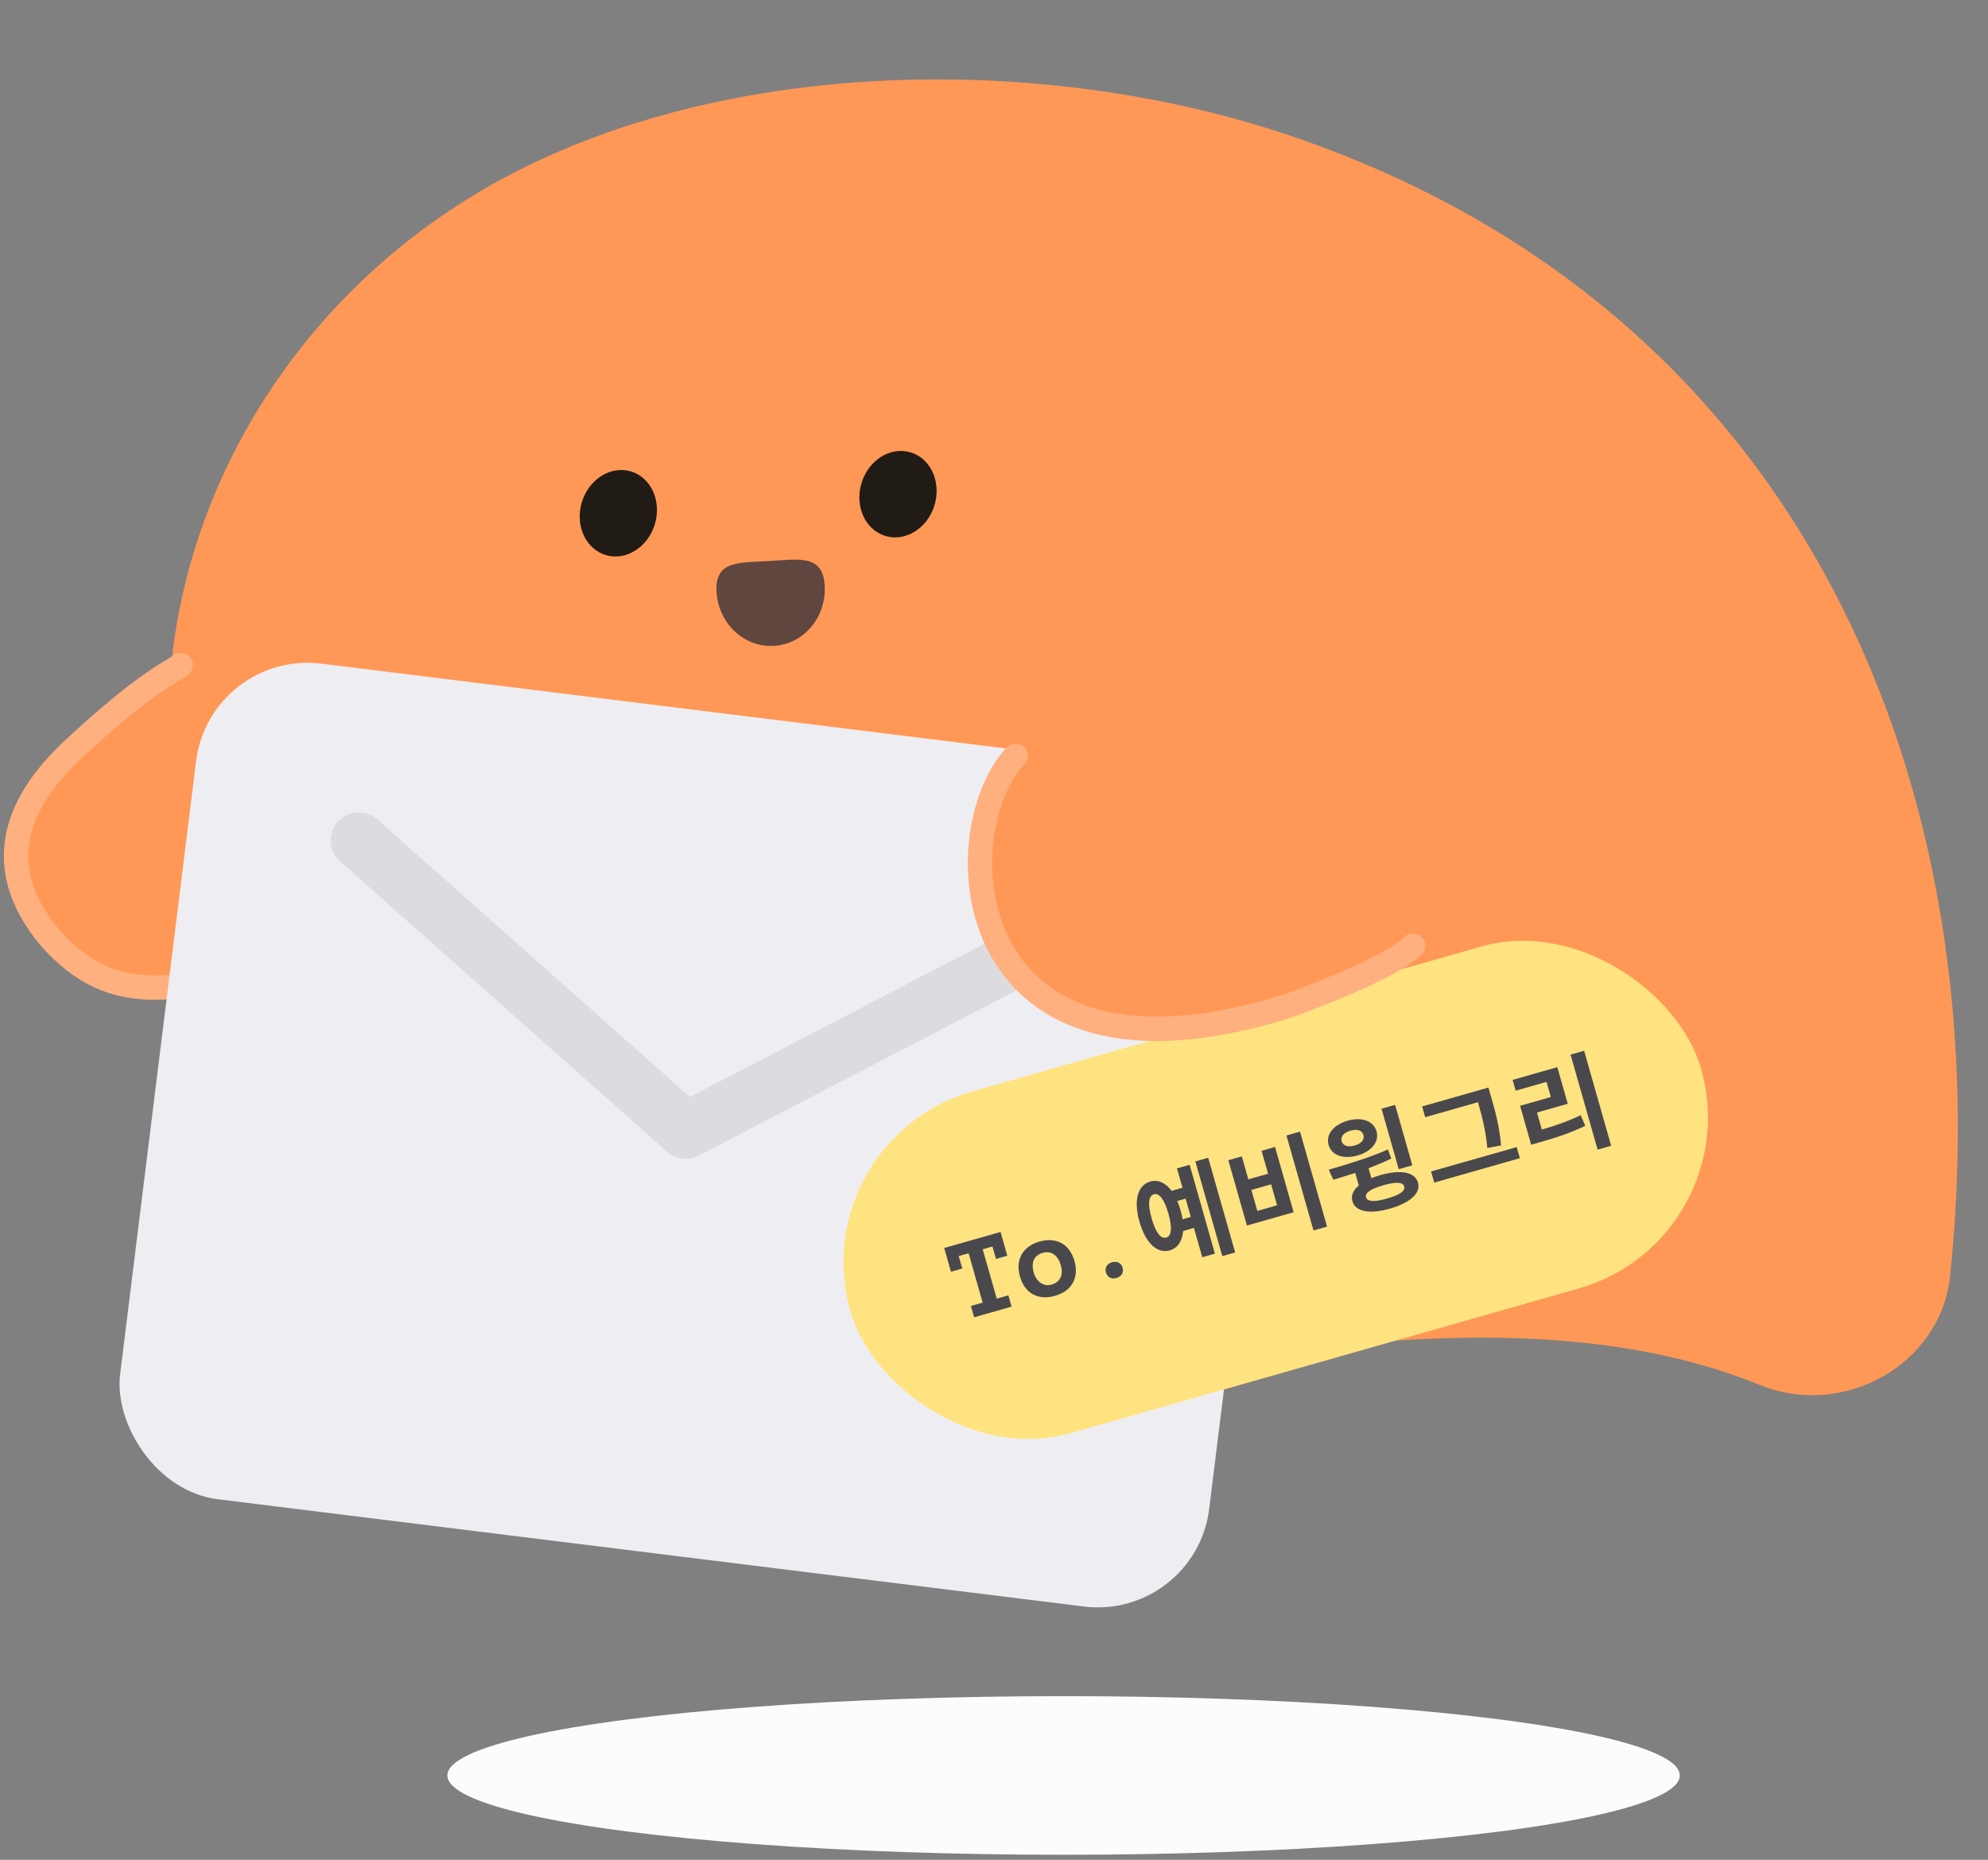 <svg width="248" height="232" viewBox="0 0 248 232" fill="none" xmlns="http://www.w3.org/2000/svg">
<rect x="0" y="0" width="248" height="232" fill="#808080" stroke="none"/>
<path d="M7.857 117.092C-0.515 107.198 4.033 98.944 9.864 93.498C19.256 84.725 33.108 76.72 33.717 76.111L44.875 117.092C22.346 125.008 15.468 125.464 7.857 117.092Z" fill="#FF9856"/>
<path d="M96.577 11.409C83.09 13.455 70.188 17.643 59.189 24.295C33.703 39.704 18.883 67.692 21.251 96.012C21.81 102.698 22.831 109.348 24.509 115.847C27.429 127.148 30.523 136.206 37.128 144.845C50.728 162.656 64.76 170.508 92.747 174.546C104.458 176.235 116.354 175.708 128.005 173.691C157.627 168.563 192.589 161.791 219.493 172.752C230.099 177.073 242.131 170.095 243.266 159.224C249.604 98.514 225.395 38.576 160.63 16.817C141.426 10.364 118.243 8.123 96.57 11.409L96.577 11.409Z" fill="#FF9856"/>
<path d="M44.133 117.092C21.604 125.008 13.946 125.464 6.335 117.092C-2.037 107.198 3.291 98.944 9.122 93.498C18.513 84.725 21.941 83.57 22.55 82.961" stroke="#FFB07E" stroke-width="3.044" stroke-linecap="round"/>
<path d="M75.594 69.249C78.114 69.988 80.849 68.248 81.701 65.363C82.553 62.478 81.201 59.54 78.68 58.801C76.159 58.062 73.425 59.802 72.573 62.687C71.72 65.572 73.073 68.51 75.594 69.249Z" fill="#211B15"/>
<path d="M110.481 66.87C113.002 67.609 115.736 65.869 116.588 62.984C117.44 60.099 116.088 57.161 113.567 56.422C111.046 55.683 108.312 57.423 107.46 60.308C106.608 63.193 107.96 66.131 110.481 66.87Z" fill="#211B15"/>
<path d="M102.876 73.048C103.105 76.986 100.272 80.354 96.547 80.571C92.822 80.788 89.616 77.772 89.386 73.834C89.157 69.896 92.205 70.208 95.93 69.991C99.655 69.774 102.647 69.11 102.876 73.048Z" fill="#5F463E"/>
<rect x="26.179" y="81.065" width="136.894" height="105.033" rx="14.004" transform="rotate(7.061 26.179 81.065)" fill="#EEEEF2"/>
<path fill-rule="evenodd" clip-rule="evenodd" d="M42.137 102.515C43.42 101.07 45.633 100.938 47.079 102.222L86.065 136.837L132.319 112.781C134.035 111.889 136.149 112.556 137.041 114.271C137.933 115.987 137.266 118.101 135.55 118.993L87.158 144.161C85.871 144.831 84.304 144.637 83.218 143.673L42.43 107.458C40.984 106.174 40.853 103.961 42.137 102.515Z" fill="#DCDCE0"/>
<ellipse cx="132.679" cy="221.483" rx="76.872" ry="9.894" fill="#FCFCFE"/>
<rect x="100" y="142.207" width="110.356" height="44.356" rx="22.178" transform="rotate(-15.886 100 142.207)" fill="#FFE381"/>
<path d="M121.122 162.915L122.584 162.499L120.832 156.341L119.601 156.691L120.042 158.244L118.631 158.645L117.788 155.682L124.818 153.681L125.661 156.645L124.25 157.046L123.808 155.494L122.59 155.841L124.342 161.999L125.792 161.586L126.193 162.997L121.524 164.326L121.122 162.915Z" fill="#49494D"/>
<path d="M127.238 159.233C127.085 158.694 127.03 158.192 127.073 157.727C127.116 157.261 127.246 156.841 127.463 156.465C127.679 156.089 127.972 155.77 128.341 155.507C128.717 155.234 129.161 155.025 129.674 154.879C130.213 154.725 130.715 154.67 131.18 154.713C131.654 154.754 132.079 154.883 132.455 155.1C132.828 155.308 133.148 155.6 133.412 155.978C133.685 156.353 133.894 156.793 134.037 157.298C134.191 157.837 134.246 158.339 134.203 158.804C134.159 159.269 134.029 159.69 133.813 160.066C133.596 160.442 133.3 160.767 132.925 161.04C132.556 161.302 132.115 161.506 131.602 161.652C131.063 161.805 130.557 161.862 130.083 161.821C129.617 161.778 129.198 161.652 128.824 161.444C128.448 161.227 128.124 160.932 127.851 160.556C127.586 160.179 127.382 159.737 127.238 159.233ZM128.957 158.744C129.038 159.026 129.15 159.276 129.295 159.493C129.441 159.711 129.611 159.889 129.808 160.027C130.004 160.165 130.22 160.256 130.454 160.301C130.686 160.336 130.935 160.316 131.2 160.241C131.696 160.1 132.053 159.827 132.271 159.423C132.497 159.017 132.513 158.471 132.318 157.787C132.15 157.197 131.87 156.764 131.477 156.487C131.081 156.202 130.614 156.136 130.076 156.29C129.836 156.358 129.625 156.46 129.441 156.595C129.256 156.722 129.109 156.888 129.001 157.095C128.902 157.299 128.845 157.537 128.83 157.809C128.815 158.081 128.857 158.393 128.957 158.744Z" fill="#49494D"/>
<path d="M137.963 158.732C137.877 158.433 137.905 158.171 138.044 157.947C138.181 157.713 138.404 157.553 138.711 157.465C139.036 157.373 139.319 157.39 139.558 157.516C139.795 157.633 139.956 157.842 140.041 158.141C140.126 158.44 140.1 158.707 139.963 158.94C139.826 159.173 139.595 159.336 139.27 159.428C138.962 159.516 138.689 159.497 138.449 159.371C138.21 159.244 138.048 159.032 137.963 158.732Z" fill="#49494D"/>
<path d="M147.524 152.101C147.464 151.743 147.38 151.351 147.267 150.953C147.15 150.543 147.015 150.165 146.862 149.821L147.901 149.525L148.551 151.809L147.524 152.101ZM145.485 154.387C144.818 154.577 144.177 153.788 143.662 151.979C143.148 150.17 143.281 149.176 143.948 148.986C144.602 148.8 145.239 149.575 145.754 151.384C146.268 153.193 146.139 154.201 145.485 154.387ZM147.514 148.165L146.154 148.552C145.393 147.535 144.457 147.121 143.495 147.395C141.917 147.844 141.389 149.742 142.149 152.41C142.912 155.091 144.36 156.427 145.937 155.978C146.912 155.7 147.483 154.83 147.594 153.565L148.941 153.181L149.982 156.837L151.56 156.388L148.405 145.304L146.827 145.753L147.514 148.165ZM149.117 144.88L152.479 156.695L154.083 156.239L150.72 144.424L149.117 144.88Z" fill="#49494D"/>
<path d="M160.482 141.646L163.855 153.499L165.549 153.017L162.175 141.164L160.482 141.646ZM153.234 144.734L155.553 152.881L161.377 151.223L159.059 143.077L157.378 143.555L158.192 146.416L155.729 147.117L154.915 144.256L153.234 144.734ZM156.105 148.438L158.568 147.737L159.313 150.354L156.85 151.055L156.105 148.438Z" fill="#49494D"/>
<path d="M174.039 137.829L172.345 138.311L174.492 145.854L176.185 145.372L174.039 137.829ZM168.479 141.048C169.287 140.818 169.917 140.985 170.088 141.588C170.256 142.178 169.812 142.665 169.004 142.895C168.183 143.129 167.537 142.952 167.369 142.362C167.197 141.759 167.658 141.282 168.479 141.048ZM169.358 144.14C171.116 143.639 172.086 142.42 171.718 141.125C171.349 139.829 169.882 139.303 168.124 139.803C166.341 140.311 165.371 141.53 165.74 142.826C166.108 144.122 167.575 144.647 169.358 144.14ZM173.024 149.517C171.472 149.959 170.574 149.923 170.414 149.358C170.253 148.794 171.001 148.304 172.553 147.862C174.131 147.413 175.013 147.44 175.173 148.004C175.334 148.568 174.602 149.068 173.024 149.517ZM170.727 145.733C171.677 145.366 172.635 144.982 173.559 144.525L173.141 143.396C170.763 144.447 167.884 145.294 165.758 145.913L166.323 147.167C167.153 146.917 168.086 146.637 169.063 146.318L169.508 147.883C168.802 148.472 168.51 149.151 168.708 149.844C169.084 151.165 170.868 151.49 173.382 150.774C175.922 150.051 177.268 148.836 176.892 147.515C176.52 146.206 174.732 145.869 172.192 146.592C171.781 146.709 171.43 146.837 171.081 146.977L170.727 145.733Z" fill="#49494D"/>
<path d="M184.386 137.547C184.842 139.151 185.32 140.831 185.54 143.209L187.264 142.885C187.01 140.336 186.55 138.72 186.079 137.065L185.681 135.667L177.407 138.022L177.79 139.369L184.371 137.496L184.386 137.547ZM178.523 146.135L178.918 147.521L189.604 144.48L189.209 143.094L178.523 146.135Z" fill="#49494D"/>
<path d="M191.739 138.783L195.575 137.691L194.275 133.124L188.695 134.712L189.078 136.059L192.927 134.964L193.464 136.85L189.628 137.941L191.011 142.803L192.076 142.5C194.219 141.891 195.929 141.321 197.758 140.439L197.188 139.118C195.6 139.875 194.138 140.388 192.345 140.912L191.739 138.783ZM195.924 131.559L199.297 143.413L200.991 142.931L197.617 131.077L195.924 131.559Z" fill="#49494D"/>
<path d="M126.702 94.259C135.835 84.364 146.715 80.559 151.819 82.842L173.891 119.375C169.324 121.659 166.309 122.674 160.728 125.464C119.627 138.403 117.569 104.153 126.702 94.259Z" fill="#FF9856"/>
<path d="M126.702 94.259C117.569 104.153 119.627 138.403 160.728 125.464C164.902 123.982 173.859 120.408 176.294 117.972" stroke="#FFB07E" stroke-width="3.044" stroke-linecap="round" stroke-linejoin="round"/>
</svg>
